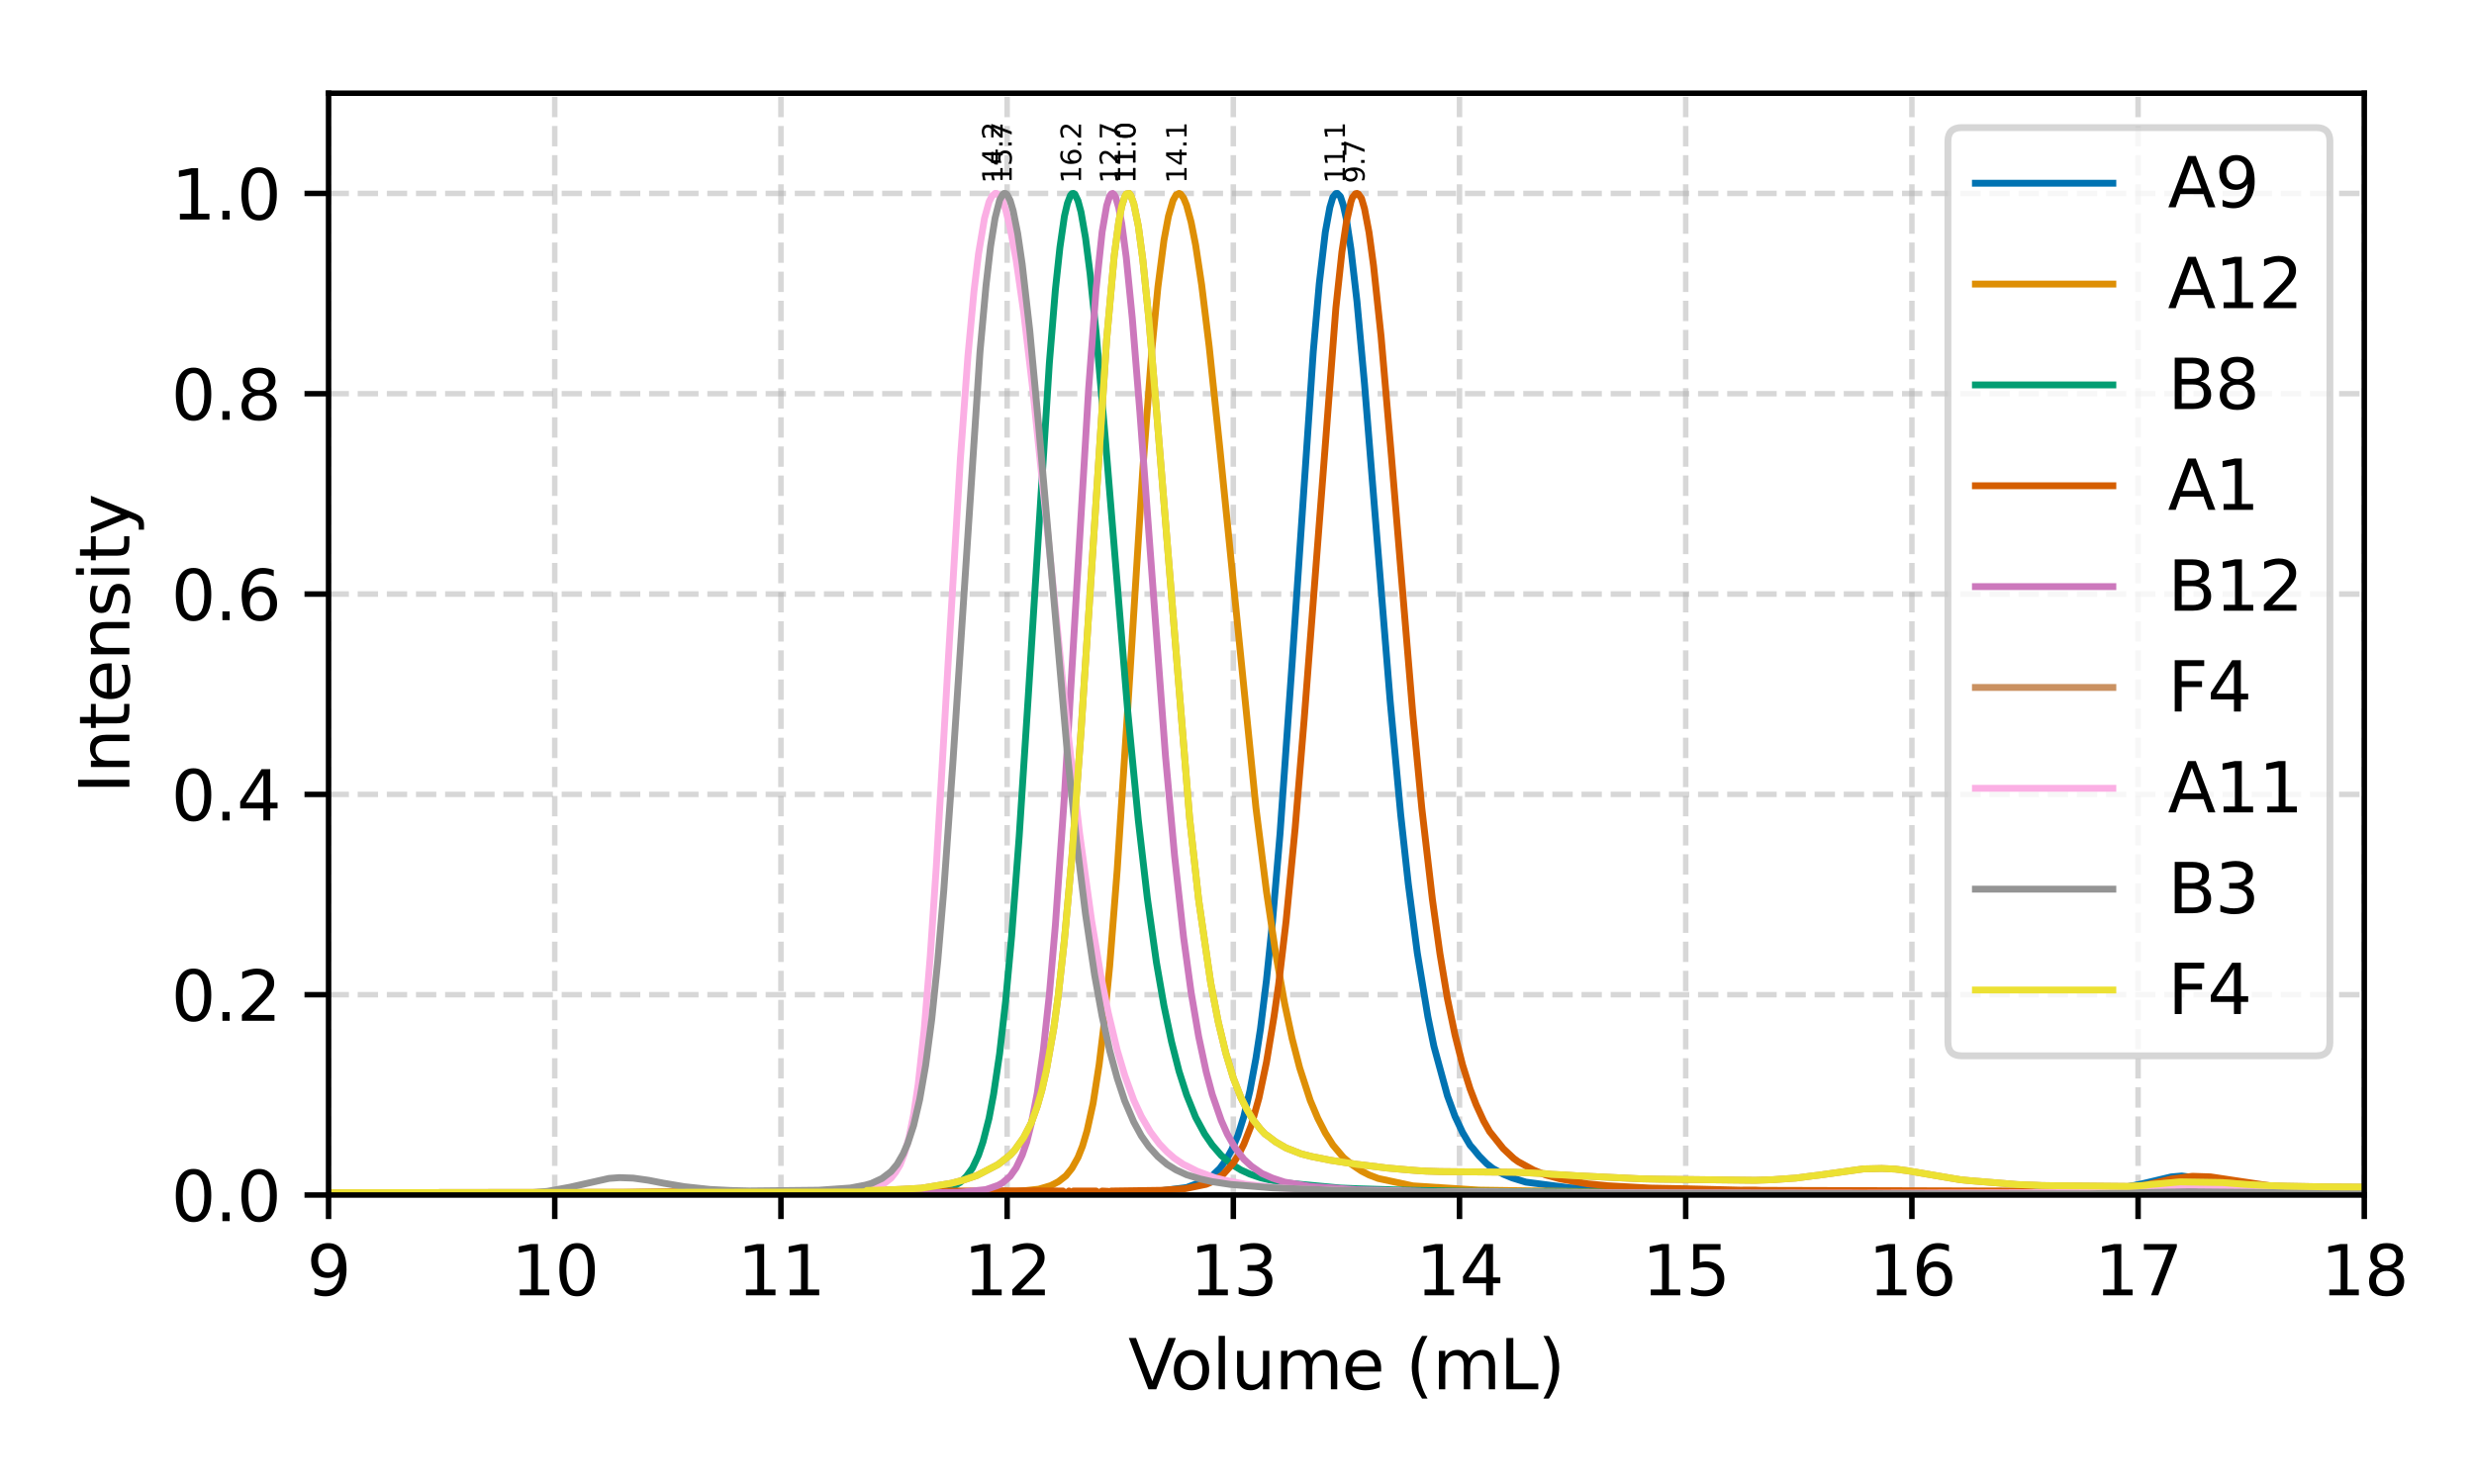 <?xml version="1.0" encoding="utf-8" standalone="no"?>
<!DOCTYPE svg PUBLIC "-//W3C//DTD SVG 1.1//EN"
  "http://www.w3.org/Graphics/SVG/1.1/DTD/svg11.dtd">
<svg xmlns:xlink="http://www.w3.org/1999/xlink" width="360pt" height="216pt" viewBox="0 0 360 216" xmlns="http://www.w3.org/2000/svg" version="1.1">
 <defs>
  <style type="text/css">*{stroke-linejoin: round; stroke-linecap: butt}</style>
 </defs>
 <g id="figure_1">
  <g id="patch_1">
   <path d="M 0 216 
L 360 216 
L 360 0 
L 0 0 
z
" style="fill: #ffffff"/>
  </g>
  <g id="axes_1">
   <g id="patch_2">
    <path d="M 47.81 173.939 
L 344.034 173.939 
L 344.034 13.572 
L 47.81 13.572 
z
" style="fill: #ffffff"/>
   </g>
   <g id="PolyCollection_1"/>
   <g id="PolyCollection_2"/>
   <g id="PolyCollection_3"/>
   <g id="PolyCollection_4"/>
   <g id="PolyCollection_5"/>
   <g id="PolyCollection_6"/>
   <g id="PolyCollection_7"/>
   <g id="PolyCollection_8"/>
   <g id="PolyCollection_9"/>
   <g id="matplotlib.axis_1">
    <g id="xtick_1">
     <g id="line2d_1">
      <path d="M 47.81 173.939 
L 47.81 13.572 
" clip-path="url(#pe8706863ea)" style="fill: none; stroke-dasharray: 2.96,1.28; stroke-dashoffset: 0; stroke: #b0b0b0; stroke-opacity: 0.5; stroke-width: 0.8"/>
     </g>
     <g id="line2d_2">
      <defs>
       <path id="mf9b5cf6114" d="M 0 0 
L 0 3.5 
" style="stroke: #000000; stroke-width: 0.8"/>
      </defs>
      <g>
       <use xlink:href="#mf9b5cf6114" x="47.81" y="173.939" style="stroke: #000000; stroke-width: 0.8"/>
      </g>
     </g>
     <g id="text_1">
      <!-- 9 -->
      <g transform="translate(44.629 188.537)scale(0.1 -0.1)">
       <defs>
        <path id="DejaVuSans-39" d="M 703 97 
L 703 672 
Q 941 559 1184 500 
Q 1428 441 1663 441 
Q 2288 441 2617 861 
Q 2947 1281 2994 2138 
Q 2813 1869 2534 1725 
Q 2256 1581 1919 1581 
Q 1219 1581 811 2004 
Q 403 2428 403 3163 
Q 403 3881 828 4315 
Q 1253 4750 1959 4750 
Q 2769 4750 3195 4129 
Q 3622 3509 3622 2328 
Q 3622 1225 3098 567 
Q 2575 -91 1691 -91 
Q 1453 -91 1209 -44 
Q 966 3 703 97 
z
M 1959 2075 
Q 2384 2075 2632 2365 
Q 2881 2656 2881 3163 
Q 2881 3666 2632 3958 
Q 2384 4250 1959 4250 
Q 1534 4250 1286 3958 
Q 1038 3666 1038 3163 
Q 1038 2656 1286 2365 
Q 1534 2075 1959 2075 
z
" transform="scale(0.016)"/>
       </defs>
       <use xlink:href="#DejaVuSans-39"/>
      </g>
     </g>
    </g>
    <g id="xtick_2">
     <g id="line2d_3">
      <path d="M 80.724 173.939 
L 80.724 13.572 
" clip-path="url(#pe8706863ea)" style="fill: none; stroke-dasharray: 2.96,1.28; stroke-dashoffset: 0; stroke: #b0b0b0; stroke-opacity: 0.5; stroke-width: 0.8"/>
     </g>
     <g id="line2d_4">
      <g>
       <use xlink:href="#mf9b5cf6114" x="80.724" y="173.939" style="stroke: #000000; stroke-width: 0.8"/>
      </g>
     </g>
     <g id="text_2">
      <!-- 10 -->
      <g transform="translate(74.361 188.537)scale(0.1 -0.1)">
       <defs>
        <path id="DejaVuSans-31" d="M 794 531 
L 1825 531 
L 1825 4091 
L 703 3866 
L 703 4441 
L 1819 4666 
L 2450 4666 
L 2450 531 
L 3481 531 
L 3481 0 
L 794 0 
L 794 531 
z
" transform="scale(0.016)"/>
        <path id="DejaVuSans-30" d="M 2034 4250 
Q 1547 4250 1301 3770 
Q 1056 3291 1056 2328 
Q 1056 1369 1301 889 
Q 1547 409 2034 409 
Q 2525 409 2770 889 
Q 3016 1369 3016 2328 
Q 3016 3291 2770 3770 
Q 2525 4250 2034 4250 
z
M 2034 4750 
Q 2819 4750 3233 4129 
Q 3647 3509 3647 2328 
Q 3647 1150 3233 529 
Q 2819 -91 2034 -91 
Q 1250 -91 836 529 
Q 422 1150 422 2328 
Q 422 3509 836 4129 
Q 1250 4750 2034 4750 
z
" transform="scale(0.016)"/>
       </defs>
       <use xlink:href="#DejaVuSans-31"/>
       <use xlink:href="#DejaVuSans-30" x="63.623"/>
      </g>
     </g>
    </g>
    <g id="xtick_3">
     <g id="line2d_5">
      <path d="M 113.637 173.939 
L 113.637 13.572 
" clip-path="url(#pe8706863ea)" style="fill: none; stroke-dasharray: 2.96,1.28; stroke-dashoffset: 0; stroke: #b0b0b0; stroke-opacity: 0.5; stroke-width: 0.8"/>
     </g>
     <g id="line2d_6">
      <g>
       <use xlink:href="#mf9b5cf6114" x="113.637" y="173.939" style="stroke: #000000; stroke-width: 0.8"/>
      </g>
     </g>
     <g id="text_3">
      <!-- 11 -->
      <g transform="translate(107.275 188.537)scale(0.1 -0.1)">
       <use xlink:href="#DejaVuSans-31"/>
       <use xlink:href="#DejaVuSans-31" x="63.623"/>
      </g>
     </g>
    </g>
    <g id="xtick_4">
     <g id="line2d_7">
      <path d="M 146.551 173.939 
L 146.551 13.572 
" clip-path="url(#pe8706863ea)" style="fill: none; stroke-dasharray: 2.96,1.28; stroke-dashoffset: 0; stroke: #b0b0b0; stroke-opacity: 0.5; stroke-width: 0.8"/>
     </g>
     <g id="line2d_8">
      <g>
       <use xlink:href="#mf9b5cf6114" x="146.551" y="173.939" style="stroke: #000000; stroke-width: 0.8"/>
      </g>
     </g>
     <g id="text_4">
      <!-- 12 -->
      <g transform="translate(140.189 188.537)scale(0.1 -0.1)">
       <defs>
        <path id="DejaVuSans-32" d="M 1228 531 
L 3431 531 
L 3431 0 
L 469 0 
L 469 531 
Q 828 903 1448 1529 
Q 2069 2156 2228 2338 
Q 2531 2678 2651 2914 
Q 2772 3150 2772 3378 
Q 2772 3750 2511 3984 
Q 2250 4219 1831 4219 
Q 1534 4219 1204 4116 
Q 875 4013 500 3803 
L 500 4441 
Q 881 4594 1212 4672 
Q 1544 4750 1819 4750 
Q 2544 4750 2975 4387 
Q 3406 4025 3406 3419 
Q 3406 3131 3298 2873 
Q 3191 2616 2906 2266 
Q 2828 2175 2409 1742 
Q 1991 1309 1228 531 
z
" transform="scale(0.016)"/>
       </defs>
       <use xlink:href="#DejaVuSans-31"/>
       <use xlink:href="#DejaVuSans-32" x="63.623"/>
      </g>
     </g>
    </g>
    <g id="xtick_5">
     <g id="line2d_9">
      <path d="M 179.465 173.939 
L 179.465 13.572 
" clip-path="url(#pe8706863ea)" style="fill: none; stroke-dasharray: 2.96,1.28; stroke-dashoffset: 0; stroke: #b0b0b0; stroke-opacity: 0.5; stroke-width: 0.8"/>
     </g>
     <g id="line2d_10">
      <g>
       <use xlink:href="#mf9b5cf6114" x="179.465" y="173.939" style="stroke: #000000; stroke-width: 0.8"/>
      </g>
     </g>
     <g id="text_5">
      <!-- 13 -->
      <g transform="translate(173.102 188.537)scale(0.1 -0.1)">
       <defs>
        <path id="DejaVuSans-33" d="M 2597 2516 
Q 3050 2419 3304 2112 
Q 3559 1806 3559 1356 
Q 3559 666 3084 287 
Q 2609 -91 1734 -91 
Q 1441 -91 1130 -33 
Q 819 25 488 141 
L 488 750 
Q 750 597 1062 519 
Q 1375 441 1716 441 
Q 2309 441 2620 675 
Q 2931 909 2931 1356 
Q 2931 1769 2642 2001 
Q 2353 2234 1838 2234 
L 1294 2234 
L 1294 2753 
L 1863 2753 
Q 2328 2753 2575 2939 
Q 2822 3125 2822 3475 
Q 2822 3834 2567 4026 
Q 2313 4219 1838 4219 
Q 1578 4219 1281 4162 
Q 984 4106 628 3988 
L 628 4550 
Q 988 4650 1302 4700 
Q 1616 4750 1894 4750 
Q 2613 4750 3031 4423 
Q 3450 4097 3450 3541 
Q 3450 3153 3228 2886 
Q 3006 2619 2597 2516 
z
" transform="scale(0.016)"/>
       </defs>
       <use xlink:href="#DejaVuSans-31"/>
       <use xlink:href="#DejaVuSans-33" x="63.623"/>
      </g>
     </g>
    </g>
    <g id="xtick_6">
     <g id="line2d_11">
      <path d="M 212.379 173.939 
L 212.379 13.572 
" clip-path="url(#pe8706863ea)" style="fill: none; stroke-dasharray: 2.96,1.28; stroke-dashoffset: 0; stroke: #b0b0b0; stroke-opacity: 0.5; stroke-width: 0.8"/>
     </g>
     <g id="line2d_12">
      <g>
       <use xlink:href="#mf9b5cf6114" x="212.379" y="173.939" style="stroke: #000000; stroke-width: 0.8"/>
      </g>
     </g>
     <g id="text_6">
      <!-- 14 -->
      <g transform="translate(206.016 188.537)scale(0.1 -0.1)">
       <defs>
        <path id="DejaVuSans-34" d="M 2419 4116 
L 825 1625 
L 2419 1625 
L 2419 4116 
z
M 2253 4666 
L 3047 4666 
L 3047 1625 
L 3713 1625 
L 3713 1100 
L 3047 1100 
L 3047 0 
L 2419 0 
L 2419 1100 
L 313 1100 
L 313 1709 
L 2253 4666 
z
" transform="scale(0.016)"/>
       </defs>
       <use xlink:href="#DejaVuSans-31"/>
       <use xlink:href="#DejaVuSans-34" x="63.623"/>
      </g>
     </g>
    </g>
    <g id="xtick_7">
     <g id="line2d_13">
      <path d="M 245.292 173.939 
L 245.292 13.572 
" clip-path="url(#pe8706863ea)" style="fill: none; stroke-dasharray: 2.96,1.28; stroke-dashoffset: 0; stroke: #b0b0b0; stroke-opacity: 0.5; stroke-width: 0.8"/>
     </g>
     <g id="line2d_14">
      <g>
       <use xlink:href="#mf9b5cf6114" x="245.292" y="173.939" style="stroke: #000000; stroke-width: 0.8"/>
      </g>
     </g>
     <g id="text_7">
      <!-- 15 -->
      <g transform="translate(238.93 188.537)scale(0.1 -0.1)">
       <defs>
        <path id="DejaVuSans-35" d="M 691 4666 
L 3169 4666 
L 3169 4134 
L 1269 4134 
L 1269 2991 
Q 1406 3038 1543 3061 
Q 1681 3084 1819 3084 
Q 2600 3084 3056 2656 
Q 3513 2228 3513 1497 
Q 3513 744 3044 326 
Q 2575 -91 1722 -91 
Q 1428 -91 1123 -41 
Q 819 9 494 109 
L 494 744 
Q 775 591 1075 516 
Q 1375 441 1709 441 
Q 2250 441 2565 725 
Q 2881 1009 2881 1497 
Q 2881 1984 2565 2268 
Q 2250 2553 1709 2553 
Q 1456 2553 1204 2497 
Q 953 2441 691 2322 
L 691 4666 
z
" transform="scale(0.016)"/>
       </defs>
       <use xlink:href="#DejaVuSans-31"/>
       <use xlink:href="#DejaVuSans-35" x="63.623"/>
      </g>
     </g>
    </g>
    <g id="xtick_8">
     <g id="line2d_15">
      <path d="M 278.206 173.939 
L 278.206 13.572 
" clip-path="url(#pe8706863ea)" style="fill: none; stroke-dasharray: 2.96,1.28; stroke-dashoffset: 0; stroke: #b0b0b0; stroke-opacity: 0.5; stroke-width: 0.8"/>
     </g>
     <g id="line2d_16">
      <g>
       <use xlink:href="#mf9b5cf6114" x="278.206" y="173.939" style="stroke: #000000; stroke-width: 0.8"/>
      </g>
     </g>
     <g id="text_8">
      <!-- 16 -->
      <g transform="translate(271.844 188.537)scale(0.1 -0.1)">
       <defs>
        <path id="DejaVuSans-36" d="M 2113 2584 
Q 1688 2584 1439 2293 
Q 1191 2003 1191 1497 
Q 1191 994 1439 701 
Q 1688 409 2113 409 
Q 2538 409 2786 701 
Q 3034 994 3034 1497 
Q 3034 2003 2786 2293 
Q 2538 2584 2113 2584 
z
M 3366 4563 
L 3366 3988 
Q 3128 4100 2886 4159 
Q 2644 4219 2406 4219 
Q 1781 4219 1451 3797 
Q 1122 3375 1075 2522 
Q 1259 2794 1537 2939 
Q 1816 3084 2150 3084 
Q 2853 3084 3261 2657 
Q 3669 2231 3669 1497 
Q 3669 778 3244 343 
Q 2819 -91 2113 -91 
Q 1303 -91 875 529 
Q 447 1150 447 2328 
Q 447 3434 972 4092 
Q 1497 4750 2381 4750 
Q 2619 4750 2861 4703 
Q 3103 4656 3366 4563 
z
" transform="scale(0.016)"/>
       </defs>
       <use xlink:href="#DejaVuSans-31"/>
       <use xlink:href="#DejaVuSans-36" x="63.623"/>
      </g>
     </g>
    </g>
    <g id="xtick_9">
     <g id="line2d_17">
      <path d="M 311.12 173.939 
L 311.12 13.572 
" clip-path="url(#pe8706863ea)" style="fill: none; stroke-dasharray: 2.96,1.28; stroke-dashoffset: 0; stroke: #b0b0b0; stroke-opacity: 0.5; stroke-width: 0.8"/>
     </g>
     <g id="line2d_18">
      <g>
       <use xlink:href="#mf9b5cf6114" x="311.12" y="173.939" style="stroke: #000000; stroke-width: 0.8"/>
      </g>
     </g>
     <g id="text_9">
      <!-- 17 -->
      <g transform="translate(304.757 188.537)scale(0.1 -0.1)">
       <defs>
        <path id="DejaVuSans-37" d="M 525 4666 
L 3525 4666 
L 3525 4397 
L 1831 0 
L 1172 0 
L 2766 4134 
L 525 4134 
L 525 4666 
z
" transform="scale(0.016)"/>
       </defs>
       <use xlink:href="#DejaVuSans-31"/>
       <use xlink:href="#DejaVuSans-37" x="63.623"/>
      </g>
     </g>
    </g>
    <g id="xtick_10">
     <g id="line2d_19">
      <path d="M 344.034 173.939 
L 344.034 13.572 
" clip-path="url(#pe8706863ea)" style="fill: none; stroke-dasharray: 2.96,1.28; stroke-dashoffset: 0; stroke: #b0b0b0; stroke-opacity: 0.5; stroke-width: 0.8"/>
     </g>
     <g id="line2d_20">
      <g>
       <use xlink:href="#mf9b5cf6114" x="344.034" y="173.939" style="stroke: #000000; stroke-width: 0.8"/>
      </g>
     </g>
     <g id="text_10">
      <!-- 18 -->
      <g transform="translate(337.671 188.537)scale(0.1 -0.1)">
       <defs>
        <path id="DejaVuSans-38" d="M 2034 2216 
Q 1584 2216 1326 1975 
Q 1069 1734 1069 1313 
Q 1069 891 1326 650 
Q 1584 409 2034 409 
Q 2484 409 2743 651 
Q 3003 894 3003 1313 
Q 3003 1734 2745 1975 
Q 2488 2216 2034 2216 
z
M 1403 2484 
Q 997 2584 770 2862 
Q 544 3141 544 3541 
Q 544 4100 942 4425 
Q 1341 4750 2034 4750 
Q 2731 4750 3128 4425 
Q 3525 4100 3525 3541 
Q 3525 3141 3298 2862 
Q 3072 2584 2669 2484 
Q 3125 2378 3379 2068 
Q 3634 1759 3634 1313 
Q 3634 634 3220 271 
Q 2806 -91 2034 -91 
Q 1263 -91 848 271 
Q 434 634 434 1313 
Q 434 1759 690 2068 
Q 947 2378 1403 2484 
z
M 1172 3481 
Q 1172 3119 1398 2916 
Q 1625 2713 2034 2713 
Q 2441 2713 2670 2916 
Q 2900 3119 2900 3481 
Q 2900 3844 2670 4047 
Q 2441 4250 2034 4250 
Q 1625 4250 1398 4047 
Q 1172 3844 1172 3481 
z
" transform="scale(0.016)"/>
       </defs>
       <use xlink:href="#DejaVuSans-31"/>
       <use xlink:href="#DejaVuSans-38" x="63.623"/>
      </g>
     </g>
    </g>
    <g id="text_11">
     <!-- Volume (mL) -->
     <g transform="translate(164.178 202.215)scale(0.1 -0.1)">
      <defs>
       <path id="DejaVuSans-56" d="M 1831 0 
L 50 4666 
L 709 4666 
L 2188 738 
L 3669 4666 
L 4325 4666 
L 2547 0 
L 1831 0 
z
" transform="scale(0.016)"/>
       <path id="DejaVuSans-6f" d="M 1959 3097 
Q 1497 3097 1228 2736 
Q 959 2375 959 1747 
Q 959 1119 1226 758 
Q 1494 397 1959 397 
Q 2419 397 2687 759 
Q 2956 1122 2956 1747 
Q 2956 2369 2687 2733 
Q 2419 3097 1959 3097 
z
M 1959 3584 
Q 2709 3584 3137 3096 
Q 3566 2609 3566 1747 
Q 3566 888 3137 398 
Q 2709 -91 1959 -91 
Q 1206 -91 779 398 
Q 353 888 353 1747 
Q 353 2609 779 3096 
Q 1206 3584 1959 3584 
z
" transform="scale(0.016)"/>
       <path id="DejaVuSans-6c" d="M 603 4863 
L 1178 4863 
L 1178 0 
L 603 0 
L 603 4863 
z
" transform="scale(0.016)"/>
       <path id="DejaVuSans-75" d="M 544 1381 
L 544 3500 
L 1119 3500 
L 1119 1403 
Q 1119 906 1312 657 
Q 1506 409 1894 409 
Q 2359 409 2629 706 
Q 2900 1003 2900 1516 
L 2900 3500 
L 3475 3500 
L 3475 0 
L 2900 0 
L 2900 538 
Q 2691 219 2414 64 
Q 2138 -91 1772 -91 
Q 1169 -91 856 284 
Q 544 659 544 1381 
z
M 1991 3584 
L 1991 3584 
z
" transform="scale(0.016)"/>
       <path id="DejaVuSans-6d" d="M 3328 2828 
Q 3544 3216 3844 3400 
Q 4144 3584 4550 3584 
Q 5097 3584 5394 3201 
Q 5691 2819 5691 2113 
L 5691 0 
L 5113 0 
L 5113 2094 
Q 5113 2597 4934 2840 
Q 4756 3084 4391 3084 
Q 3944 3084 3684 2787 
Q 3425 2491 3425 1978 
L 3425 0 
L 2847 0 
L 2847 2094 
Q 2847 2600 2669 2842 
Q 2491 3084 2119 3084 
Q 1678 3084 1418 2786 
Q 1159 2488 1159 1978 
L 1159 0 
L 581 0 
L 581 3500 
L 1159 3500 
L 1159 2956 
Q 1356 3278 1631 3431 
Q 1906 3584 2284 3584 
Q 2666 3584 2933 3390 
Q 3200 3197 3328 2828 
z
" transform="scale(0.016)"/>
       <path id="DejaVuSans-65" d="M 3597 1894 
L 3597 1613 
L 953 1613 
Q 991 1019 1311 708 
Q 1631 397 2203 397 
Q 2534 397 2845 478 
Q 3156 559 3463 722 
L 3463 178 
Q 3153 47 2828 -22 
Q 2503 -91 2169 -91 
Q 1331 -91 842 396 
Q 353 884 353 1716 
Q 353 2575 817 3079 
Q 1281 3584 2069 3584 
Q 2775 3584 3186 3129 
Q 3597 2675 3597 1894 
z
M 3022 2063 
Q 3016 2534 2758 2815 
Q 2500 3097 2075 3097 
Q 1594 3097 1305 2825 
Q 1016 2553 972 2059 
L 3022 2063 
z
" transform="scale(0.016)"/>
       <path id="DejaVuSans-20" transform="scale(0.016)"/>
       <path id="DejaVuSans-28" d="M 1984 4856 
Q 1566 4138 1362 3434 
Q 1159 2731 1159 2009 
Q 1159 1288 1364 580 
Q 1569 -128 1984 -844 
L 1484 -844 
Q 1016 -109 783 600 
Q 550 1309 550 2009 
Q 550 2706 781 3412 
Q 1013 4119 1484 4856 
L 1984 4856 
z
" transform="scale(0.016)"/>
       <path id="DejaVuSans-4c" d="M 628 4666 
L 1259 4666 
L 1259 531 
L 3531 531 
L 3531 0 
L 628 0 
L 628 4666 
z
" transform="scale(0.016)"/>
       <path id="DejaVuSans-29" d="M 513 4856 
L 1013 4856 
Q 1481 4119 1714 3412 
Q 1947 2706 1947 2009 
Q 1947 1309 1714 600 
Q 1481 -109 1013 -844 
L 513 -844 
Q 928 -128 1133 580 
Q 1338 1288 1338 2009 
Q 1338 2731 1133 3434 
Q 928 4138 513 4856 
z
" transform="scale(0.016)"/>
      </defs>
      <use xlink:href="#DejaVuSans-56"/>
      <use xlink:href="#DejaVuSans-6f" x="60.658"/>
      <use xlink:href="#DejaVuSans-6c" x="121.84"/>
      <use xlink:href="#DejaVuSans-75" x="149.623"/>
      <use xlink:href="#DejaVuSans-6d" x="213.002"/>
      <use xlink:href="#DejaVuSans-65" x="310.414"/>
      <use xlink:href="#DejaVuSans-20" x="371.938"/>
      <use xlink:href="#DejaVuSans-28" x="403.725"/>
      <use xlink:href="#DejaVuSans-6d" x="442.738"/>
      <use xlink:href="#DejaVuSans-4c" x="540.15"/>
      <use xlink:href="#DejaVuSans-29" x="595.863"/>
     </g>
    </g>
   </g>
   <g id="matplotlib.axis_2">
    <g id="ytick_1">
     <g id="line2d_21">
      <path d="M 47.81 173.939 
L 344.034 173.939 
" clip-path="url(#pe8706863ea)" style="fill: none; stroke-dasharray: 2.96,1.28; stroke-dashoffset: 0; stroke: #b0b0b0; stroke-opacity: 0.5; stroke-width: 0.8"/>
     </g>
     <g id="line2d_22">
      <defs>
       <path id="m0316308ecc" d="M 0 0 
L -3.5 0 
" style="stroke: #000000; stroke-width: 0.8"/>
      </defs>
      <g>
       <use xlink:href="#m0316308ecc" x="47.81" y="173.939" style="stroke: #000000; stroke-width: 0.8"/>
      </g>
     </g>
     <g id="text_12">
      <!-- 0.0 -->
      <g transform="translate(24.907 177.738)scale(0.1 -0.1)">
       <defs>
        <path id="DejaVuSans-2e" d="M 684 794 
L 1344 794 
L 1344 0 
L 684 0 
L 684 794 
z
" transform="scale(0.016)"/>
       </defs>
       <use xlink:href="#DejaVuSans-30"/>
       <use xlink:href="#DejaVuSans-2e" x="63.623"/>
       <use xlink:href="#DejaVuSans-30" x="95.41"/>
      </g>
     </g>
    </g>
    <g id="ytick_2">
     <g id="line2d_23">
      <path d="M 47.81 144.781 
L 344.034 144.781 
" clip-path="url(#pe8706863ea)" style="fill: none; stroke-dasharray: 2.96,1.28; stroke-dashoffset: 0; stroke: #b0b0b0; stroke-opacity: 0.5; stroke-width: 0.8"/>
     </g>
     <g id="line2d_24">
      <g>
       <use xlink:href="#m0316308ecc" x="47.81" y="144.781" style="stroke: #000000; stroke-width: 0.8"/>
      </g>
     </g>
     <g id="text_13">
      <!-- 0.2 -->
      <g transform="translate(24.907 148.58)scale(0.1 -0.1)">
       <use xlink:href="#DejaVuSans-30"/>
       <use xlink:href="#DejaVuSans-2e" x="63.623"/>
       <use xlink:href="#DejaVuSans-32" x="95.41"/>
      </g>
     </g>
    </g>
    <g id="ytick_3">
     <g id="line2d_25">
      <path d="M 47.81 115.624 
L 344.034 115.624 
" clip-path="url(#pe8706863ea)" style="fill: none; stroke-dasharray: 2.96,1.28; stroke-dashoffset: 0; stroke: #b0b0b0; stroke-opacity: 0.5; stroke-width: 0.8"/>
     </g>
     <g id="line2d_26">
      <g>
       <use xlink:href="#m0316308ecc" x="47.81" y="115.624" style="stroke: #000000; stroke-width: 0.8"/>
      </g>
     </g>
     <g id="text_14">
      <!-- 0.4 -->
      <g transform="translate(24.907 119.423)scale(0.1 -0.1)">
       <use xlink:href="#DejaVuSans-30"/>
       <use xlink:href="#DejaVuSans-2e" x="63.623"/>
       <use xlink:href="#DejaVuSans-34" x="95.41"/>
      </g>
     </g>
    </g>
    <g id="ytick_4">
     <g id="line2d_27">
      <path d="M 47.81 86.466 
L 344.034 86.466 
" clip-path="url(#pe8706863ea)" style="fill: none; stroke-dasharray: 2.96,1.28; stroke-dashoffset: 0; stroke: #b0b0b0; stroke-opacity: 0.5; stroke-width: 0.8"/>
     </g>
     <g id="line2d_28">
      <g>
       <use xlink:href="#m0316308ecc" x="47.81" y="86.466" style="stroke: #000000; stroke-width: 0.8"/>
      </g>
     </g>
     <g id="text_15">
      <!-- 0.6 -->
      <g transform="translate(24.907 90.265)scale(0.1 -0.1)">
       <use xlink:href="#DejaVuSans-30"/>
       <use xlink:href="#DejaVuSans-2e" x="63.623"/>
       <use xlink:href="#DejaVuSans-36" x="95.41"/>
      </g>
     </g>
    </g>
    <g id="ytick_5">
     <g id="line2d_29">
      <path d="M 47.81 57.308 
L 344.034 57.308 
" clip-path="url(#pe8706863ea)" style="fill: none; stroke-dasharray: 2.96,1.28; stroke-dashoffset: 0; stroke: #b0b0b0; stroke-opacity: 0.5; stroke-width: 0.8"/>
     </g>
     <g id="line2d_30">
      <g>
       <use xlink:href="#m0316308ecc" x="47.81" y="57.308" style="stroke: #000000; stroke-width: 0.8"/>
      </g>
     </g>
     <g id="text_16">
      <!-- 0.8 -->
      <g transform="translate(24.907 61.108)scale(0.1 -0.1)">
       <use xlink:href="#DejaVuSans-30"/>
       <use xlink:href="#DejaVuSans-2e" x="63.623"/>
       <use xlink:href="#DejaVuSans-38" x="95.41"/>
      </g>
     </g>
    </g>
    <g id="ytick_6">
     <g id="line2d_31">
      <path d="M 47.81 28.151 
L 344.034 28.151 
" clip-path="url(#pe8706863ea)" style="fill: none; stroke-dasharray: 2.96,1.28; stroke-dashoffset: 0; stroke: #b0b0b0; stroke-opacity: 0.5; stroke-width: 0.8"/>
     </g>
     <g id="line2d_32">
      <g>
       <use xlink:href="#m0316308ecc" x="47.81" y="28.151" style="stroke: #000000; stroke-width: 0.8"/>
      </g>
     </g>
     <g id="text_17">
      <!-- 1.0 -->
      <g transform="translate(24.907 31.95)scale(0.1 -0.1)">
       <use xlink:href="#DejaVuSans-31"/>
       <use xlink:href="#DejaVuSans-2e" x="63.623"/>
       <use xlink:href="#DejaVuSans-30" x="95.41"/>
      </g>
     </g>
    </g>
    <g id="text_18">
     <!-- Intensity -->
     <g transform="translate(18.827 115.518)rotate(-90)scale(0.1 -0.1)">
      <defs>
       <path id="DejaVuSans-49" d="M 628 4666 
L 1259 4666 
L 1259 0 
L 628 0 
L 628 4666 
z
" transform="scale(0.016)"/>
       <path id="DejaVuSans-6e" d="M 3513 2113 
L 3513 0 
L 2938 0 
L 2938 2094 
Q 2938 2591 2744 2837 
Q 2550 3084 2163 3084 
Q 1697 3084 1428 2787 
Q 1159 2491 1159 1978 
L 1159 0 
L 581 0 
L 581 3500 
L 1159 3500 
L 1159 2956 
Q 1366 3272 1645 3428 
Q 1925 3584 2291 3584 
Q 2894 3584 3203 3211 
Q 3513 2838 3513 2113 
z
" transform="scale(0.016)"/>
       <path id="DejaVuSans-74" d="M 1172 4494 
L 1172 3500 
L 2356 3500 
L 2356 3053 
L 1172 3053 
L 1172 1153 
Q 1172 725 1289 603 
Q 1406 481 1766 481 
L 2356 481 
L 2356 0 
L 1766 0 
Q 1100 0 847 248 
Q 594 497 594 1153 
L 594 3053 
L 172 3053 
L 172 3500 
L 594 3500 
L 594 4494 
L 1172 4494 
z
" transform="scale(0.016)"/>
       <path id="DejaVuSans-73" d="M 2834 3397 
L 2834 2853 
Q 2591 2978 2328 3040 
Q 2066 3103 1784 3103 
Q 1356 3103 1142 2972 
Q 928 2841 928 2578 
Q 928 2378 1081 2264 
Q 1234 2150 1697 2047 
L 1894 2003 
Q 2506 1872 2764 1633 
Q 3022 1394 3022 966 
Q 3022 478 2636 193 
Q 2250 -91 1575 -91 
Q 1294 -91 989 -36 
Q 684 19 347 128 
L 347 722 
Q 666 556 975 473 
Q 1284 391 1588 391 
Q 1994 391 2212 530 
Q 2431 669 2431 922 
Q 2431 1156 2273 1281 
Q 2116 1406 1581 1522 
L 1381 1569 
Q 847 1681 609 1914 
Q 372 2147 372 2553 
Q 372 3047 722 3315 
Q 1072 3584 1716 3584 
Q 2034 3584 2315 3537 
Q 2597 3491 2834 3397 
z
" transform="scale(0.016)"/>
       <path id="DejaVuSans-69" d="M 603 3500 
L 1178 3500 
L 1178 0 
L 603 0 
L 603 3500 
z
M 603 4863 
L 1178 4863 
L 1178 4134 
L 603 4134 
L 603 4863 
z
" transform="scale(0.016)"/>
       <path id="DejaVuSans-79" d="M 2059 -325 
Q 1816 -950 1584 -1140 
Q 1353 -1331 966 -1331 
L 506 -1331 
L 506 -850 
L 844 -850 
Q 1081 -850 1212 -737 
Q 1344 -625 1503 -206 
L 1606 56 
L 191 3500 
L 800 3500 
L 1894 763 
L 2988 3500 
L 3597 3500 
L 2059 -325 
z
" transform="scale(0.016)"/>
      </defs>
      <use xlink:href="#DejaVuSans-49"/>
      <use xlink:href="#DejaVuSans-6e" x="29.492"/>
      <use xlink:href="#DejaVuSans-74" x="92.871"/>
      <use xlink:href="#DejaVuSans-65" x="132.08"/>
      <use xlink:href="#DejaVuSans-6e" x="193.604"/>
      <use xlink:href="#DejaVuSans-73" x="256.982"/>
      <use xlink:href="#DejaVuSans-69" x="309.082"/>
      <use xlink:href="#DejaVuSans-74" x="336.865"/>
      <use xlink:href="#DejaVuSans-79" x="376.074"/>
     </g>
    </g>
   </g>
   <g id="line2d_33">
    <path d="M 47.591 173.903 
L 53.076 173.907 
L 53.954 173.879 
L 65.145 173.882 
L 65.364 173.712 
L 65.583 173.709 
L 65.803 173.882 
L 68.436 173.879 
L 69.314 173.907 
L 80.724 173.886 
L 80.943 173.712 
L 81.163 173.882 
L 82.26 173.882 
L 82.479 173.709 
L 82.699 173.712 
L 82.918 173.886 
L 89.94 173.709 
L 90.159 173.882 
L 90.378 173.882 
L 90.598 173.723 
L 90.817 173.879 
L 91.256 173.879 
L 91.476 173.712 
L 91.695 173.709 
L 91.914 173.879 
L 92.134 173.882 
L 92.353 173.709 
L 92.573 173.879 
L 98.717 173.882 
L 98.936 173.709 
L 99.155 173.783 
L 99.594 173.709 
L 110.566 173.624 
L 111.443 173.599 
L 115.612 173.514 
L 116.709 173.483 
L 132.508 173.628 
L 137.994 173.628 
L 138.652 173.628 
L 145.893 173.617 
L 148.745 173.656 
L 152.695 173.624 
L 153.573 173.659 
L 157.084 173.649 
L 159.717 173.624 
L 163.447 173.603 
L 164.105 173.575 
L 167.835 173.465 
L 172.663 172.85 
L 175.515 171.771 
L 176.393 171.135 
L 177.49 170.081 
L 178.368 168.893 
L 179.246 167.323 
L 180.123 165.29 
L 181.001 162.49 
L 181.879 158.753 
L 182.756 154.032 
L 183.415 149.75 
L 184.292 142.629 
L 185.17 134.104 
L 186.267 121.287 
L 188.023 96.431 
L 191.094 51.236 
L 191.972 41.258 
L 192.85 33.787 
L 193.508 30.191 
L 193.947 28.709 
L 194.386 28.172 
L 194.605 28.151 
L 195.044 28.596 
L 195.483 29.919 
L 195.922 31.913 
L 196.58 36.28 
L 197.458 43.878 
L 198.555 55.893 
L 200.091 74.901 
L 202.285 102.007 
L 203.821 118.575 
L 204.918 128.582 
L 206.235 138.701 
L 207.771 147.968 
L 208.648 152.264 
L 210.623 159.502 
L 211.72 162.483 
L 212.818 164.82 
L 213.915 166.687 
L 214.354 167.178 
L 215.231 168.253 
L 216.328 169.367 
L 217.206 170.06 
L 218.742 170.905 
L 220.059 171.45 
L 222.033 172.061 
L 228.397 172.885 
L 249.023 173.44 
L 269.429 173.546 
L 270.526 173.575 
L 303.44 173.472 
L 307.39 173.189 
L 311.559 172.341 
L 315.947 171.301 
L 317.483 171.17 
L 322.53 171.824 
L 323.847 172.093 
L 331.088 172.931 
L 336.793 173.104 
L 344.253 173.186 
L 344.253 173.186 
" clip-path="url(#pe8706863ea)" style="fill: none; stroke: #0173b2; stroke-linecap: square"/>
   </g>
   <g id="line2d_34">
    <path d="M 47.591 173.758 
L 49.127 173.762 
L 51.979 173.762 
L 54.173 173.774 
L 62.731 173.748 
L 66.242 173.756 
L 73.263 173.778 
L 89.72 173.696 
L 90.159 173.598 
L 94.767 173.497 
L 97.181 173.45 
L 104.86 173.505 
L 105.958 173.499 
L 108.152 173.563 
L 109.688 173.581 
L 139.968 173.76 
L 141.285 173.741 
L 143.918 173.69 
L 144.357 173.594 
L 147.209 173.515 
L 151.159 173.086 
L 152.915 172.564 
L 154.012 171.991 
L 155.109 171.136 
L 155.986 170.041 
L 156.864 168.467 
L 157.522 166.81 
L 158.181 164.583 
L 159.058 160.602 
L 159.936 154.982 
L 160.594 149.576 
L 161.472 140.616 
L 162.569 126.612 
L 164.105 103.089 
L 166.299 68.25 
L 167.616 50.872 
L 168.494 41.767 
L 169.371 34.975 
L 170.03 31.447 
L 170.688 29.184 
L 171.127 28.379 
L 171.566 28.151 
L 171.785 28.237 
L 172.224 28.81 
L 172.663 29.869 
L 173.321 32.318 
L 173.979 35.664 
L 174.857 41.46 
L 175.954 50.457 
L 177.49 65.129 
L 182.756 117.568 
L 184.292 129.781 
L 185.609 138.627 
L 186.925 146.052 
L 188.023 151.179 
L 189.12 155.432 
L 190.656 160.171 
L 191.753 162.764 
L 192.85 164.907 
L 193.947 166.652 
L 195.483 168.473 
L 196.8 169.568 
L 198.116 170.45 
L 199.213 171.015 
L 200.53 171.522 
L 205.577 172.605 
L 215.231 173.226 
L 240.026 173.581 
L 246.828 173.598 
L 247.048 173.696 
L 247.487 173.594 
L 249.242 173.696 
L 250.559 173.711 
L 264.163 173.744 
L 265.48 173.725 
L 266.796 173.727 
L 275.354 173.744 
L 276.89 173.76 
L 307.829 173.696 
L 308.267 173.598 
L 310.681 173.485 
L 312.656 173.355 
L 317.703 173.041 
L 321.652 173.098 
L 325.383 173.277 
L 327.357 173.357 
L 329.332 173.435 
L 344.253 173.511 
L 344.253 173.511 
" clip-path="url(#pe8706863ea)" style="fill: none; stroke: #de8f05; stroke-linecap: square"/>
   </g>
   <g id="line2d_35">
    <path d="M 47.591 173.844 
L 49.127 173.845 
L 62.292 173.855 
L 73.922 173.842 
L 76.994 173.805 
L 81.163 173.793 
L 95.864 173.793 
L 104.86 173.821 
L 111.443 173.831 
L 130.533 173.729 
L 133.386 173.636 
L 134.702 173.546 
L 136.238 173.392 
L 137.555 173.11 
L 138.652 172.731 
L 139.749 172.076 
L 140.627 171.231 
L 141.504 170.015 
L 142.382 168.152 
L 143.04 166.214 
L 143.918 162.776 
L 144.576 159.294 
L 145.454 153.386 
L 146.332 145.722 
L 147.209 136.206 
L 148.307 121.737 
L 149.623 101.43 
L 152.695 52.841 
L 153.573 42.16 
L 154.231 36.021 
L 154.889 31.466 
L 155.328 29.583 
L 155.767 28.436 
L 155.986 28.179 
L 156.206 28.151 
L 156.425 28.288 
L 156.864 29.223 
L 157.303 30.86 
L 157.961 34.638 
L 158.62 39.798 
L 159.497 48.394 
L 160.814 63.58 
L 164.105 103.591 
L 165.641 119.399 
L 166.958 130.768 
L 168.274 140.071 
L 169.371 146.393 
L 170.469 151.61 
L 171.566 155.93 
L 172.663 159.35 
L 173.979 162.624 
L 175.296 165.06 
L 176.393 166.662 
L 177.71 168.185 
L 179.246 169.476 
L 180.562 170.288 
L 181.879 170.892 
L 183.415 171.421 
L 186.267 172.105 
L 195.044 172.924 
L 197.677 173.027 
L 204.699 173.24 
L 208.648 173.315 
L 212.598 173.387 
L 224.666 173.485 
L 226.641 173.498 
L 257.361 173.629 
L 259.116 173.629 
L 308.048 173.526 
L 310.9 173.315 
L 315.07 172.829 
L 319.239 172.677 
L 333.721 173.436 
L 343.156 173.475 
L 344.253 173.475 
L 344.253 173.475 
" clip-path="url(#pe8706863ea)" style="fill: none; stroke: #029e73; stroke-linecap: square"/>
   </g>
   <g id="line2d_36">
    <path d="M 47.591 173.591 
L 113.857 173.56 
L 114.076 173.356 
L 114.296 173.556 
L 115.612 173.565 
L 115.832 173.365 
L 116.051 173.365 
L 116.271 173.573 
L 117.148 173.565 
L 117.368 173.356 
L 126.364 173.36 
L 126.584 173.573 
L 126.803 173.356 
L 127.242 173.365 
L 127.461 173.565 
L 127.681 173.569 
L 127.9 173.365 
L 128.12 173.56 
L 128.558 173.565 
L 128.778 173.356 
L 130.753 173.352 
L 130.972 173.556 
L 131.411 173.556 
L 131.63 173.352 
L 131.85 173.356 
L 132.069 173.556 
L 132.289 173.356 
L 137.994 173.365 
L 143.479 173.356 
L 145.235 173.36 
L 145.893 173.321 
L 154.67 173.356 
L 154.889 173.565 
L 155.328 173.56 
L 155.548 173.352 
L 155.767 173.56 
L 155.986 173.56 
L 156.206 173.356 
L 159.497 173.36 
L 159.717 173.56 
L 160.156 173.504 
L 160.375 173.36 
L 161.253 173.404 
L 161.472 173.56 
L 161.692 173.36 
L 168.933 173.256 
L 170.907 173.121 
L 172.443 173.017 
L 175.515 172.377 
L 176.393 172.003 
L 177.929 170.994 
L 179.465 169.285 
L 180.123 168.268 
L 181.001 166.532 
L 182.098 163.74 
L 183.195 159.817 
L 184.292 154.599 
L 185.389 147.945 
L 186.048 143.361 
L 187.145 134.067 
L 188.461 120.55 
L 189.778 104.654 
L 194.386 44.838 
L 195.264 36.688 
L 195.922 32.326 
L 196.58 29.355 
L 196.8 28.738 
L 197.238 28.199 
L 197.458 28.151 
L 197.677 28.251 
L 198.116 28.873 
L 198.555 30.369 
L 199.213 33.839 
L 199.871 38.68 
L 200.969 48.996 
L 202.505 66.827 
L 205.577 103.88 
L 206.893 117.641 
L 208.429 130.879 
L 209.526 138.781 
L 210.623 145.379 
L 211.72 150.628 
L 212.818 154.981 
L 213.915 158.487 
L 214.792 160.77 
L 215.889 163.166 
L 216.767 164.714 
L 217.206 165.258 
L 218.742 167.185 
L 220.278 168.624 
L 220.936 169.098 
L 221.595 169.455 
L 223.13 170.294 
L 224.886 171.008 
L 227.08 171.603 
L 231.03 172.312 
L 232.127 172.412 
L 233.882 172.586 
L 235.857 172.695 
L 240.026 172.925 
L 245.073 173.025 
L 246.17 173.052 
L 253.192 173.23 
L 255.386 173.221 
L 256.264 173.26 
L 295.76 173.365 
L 295.98 173.56 
L 296.857 173.56 
L 297.077 173.352 
L 298.174 173.36 
L 298.393 173.569 
L 298.613 173.56 
L 298.832 173.356 
L 301.685 173.365 
L 306.731 173.26 
L 309.364 172.991 
L 310.462 172.847 
L 311.778 172.586 
L 314.85 171.873 
L 315.947 171.608 
L 319.019 171.212 
L 321.652 171.295 
L 331.526 172.782 
L 333.062 172.843 
L 334.16 172.943 
L 341.181 173.125 
L 342.936 173.121 
L 344.253 173.125 
L 344.253 173.125 
" clip-path="url(#pe8706863ea)" style="fill: none; stroke: #d55e00; stroke-linecap: square"/>
   </g>
   <g id="line2d_37">
    <path d="M 47.591 173.699 
L 48.907 173.677 
L 96.303 173.566 
L 102.227 173.547 
L 118.904 173.658 
L 120.22 173.658 
L 128.778 173.658 
L 129.875 173.66 
L 139.53 173.564 
L 143.479 173.141 
L 145.235 172.531 
L 145.893 172.156 
L 146.99 171.207 
L 147.868 169.965 
L 148.745 168.12 
L 149.404 166.212 
L 150.062 163.594 
L 150.94 159.084 
L 151.817 152.857 
L 152.695 144.754 
L 153.573 134.654 
L 154.889 115.828 
L 156.425 89.879 
L 158.4 56.738 
L 159.497 42.087 
L 160.375 33.753 
L 161.033 29.938 
L 161.472 28.545 
L 161.692 28.223 
L 161.911 28.151 
L 162.13 28.321 
L 162.35 28.725 
L 162.789 30.222 
L 163.227 32.535 
L 163.886 37.487 
L 164.763 46.335 
L 165.861 59.906 
L 169.591 110.022 
L 170.907 124.475 
L 172.224 136.408 
L 173.321 144.417 
L 174.418 150.861 
L 175.515 156.002 
L 176.393 159.293 
L 177.71 163.089 
L 178.587 165.069 
L 179.684 167.008 
L 181.001 168.737 
L 182.098 169.744 
L 183.634 170.804 
L 185.17 171.483 
L 186.925 172.055 
L 190.656 172.687 
L 197.458 173.172 
L 201.188 173.264 
L 202.724 173.324 
L 207.551 173.429 
L 214.354 173.545 
L 219.62 173.598 
L 234.76 173.653 
L 287.641 173.763 
L 292.03 173.751 
L 297.954 173.732 
L 309.584 173.502 
L 312.875 173.151 
L 315.289 172.836 
L 319.458 172.579 
L 322.091 172.709 
L 335.037 173.449 
L 344.253 173.54 
L 344.253 173.54 
" clip-path="url(#pe8706863ea)" style="fill: none; stroke: #cc78bc; stroke-linecap: square"/>
   </g>
   <g id="line2d_38">
    <path d="M 47.591 173.612 
L 48.468 173.604 
L 124.609 173.502 
L 125.486 173.477 
L 125.925 173.477 
L 126.145 173.273 
L 129.875 173.167 
L 131.191 173.108 
L 134.044 172.947 
L 134.702 172.845 
L 138.432 172.23 
L 140.188 171.768 
L 142.163 171.094 
L 145.235 169.501 
L 146.99 168.119 
L 147.648 167.411 
L 148.965 165.562 
L 150.062 163.439 
L 150.94 160.993 
L 151.598 158.691 
L 152.256 155.796 
L 153.353 149.569 
L 154.012 144.724 
L 154.889 136.784 
L 155.986 124.643 
L 157.303 106.454 
L 161.033 49.392 
L 162.13 37.26 
L 162.789 32.305 
L 163.227 30.012 
L 163.666 28.63 
L 163.886 28.236 
L 164.325 28.159 
L 164.544 28.452 
L 164.983 29.664 
L 165.641 32.894 
L 166.299 37.841 
L 167.177 46.48 
L 168.274 59.625 
L 173.102 119.069 
L 174.418 130.955 
L 176.174 143.062 
L 177.271 148.729 
L 178.368 153.278 
L 179.465 156.915 
L 180.562 159.734 
L 181.44 161.48 
L 182.317 162.96 
L 183.415 164.346 
L 184.073 165.058 
L 184.512 165.359 
L 185.609 166.198 
L 187.145 167.089 
L 189.339 167.949 
L 190.875 168.339 
L 192.411 168.64 
L 193.508 168.865 
L 197.458 169.475 
L 198.335 169.573 
L 201.846 170.009 
L 205.138 170.297 
L 206.454 170.399 
L 207.551 170.463 
L 208.648 170.497 
L 209.526 170.526 
L 220.497 170.628 
L 221.375 170.658 
L 224.666 170.819 
L 225.764 170.925 
L 227.738 171.027 
L 229.274 171.128 
L 238.71 171.578 
L 241.343 171.633 
L 255.386 171.794 
L 258.019 171.705 
L 260.433 171.535 
L 261.31 171.476 
L 263.724 171.158 
L 264.602 171.056 
L 271.185 170.136 
L 273.818 170.077 
L 275.792 170.166 
L 277.548 170.399 
L 283.692 171.45 
L 285.228 171.705 
L 286.544 171.84 
L 293.566 172.417 
L 296.199 172.514 
L 297.077 172.557 
L 299.052 172.587 
L 309.584 172.684 
L 310.9 172.616 
L 312.217 172.523 
L 312.875 172.417 
L 313.972 172.328 
L 315.728 172.163 
L 317.264 172.031 
L 323.408 172.129 
L 325.383 172.286 
L 326.699 172.392 
L 328.016 172.459 
L 329.771 172.553 
L 331.746 172.62 
L 332.624 172.65 
L 338.329 172.752 
L 338.987 172.756 
L 344.253 172.79 
L 344.253 172.79 
" clip-path="url(#pe8706863ea)" style="fill: none; stroke: #ca9161; stroke-linecap: square"/>
   </g>
   <g id="line2d_39">
    <path d="M 47.591 173.677 
L 121.537 173.572 
L 126.145 173.149 
L 127.681 172.734 
L 128.558 172.333 
L 129.655 171.485 
L 130.314 170.637 
L 130.972 169.543 
L 131.63 167.828 
L 132.289 165.507 
L 132.947 162.225 
L 133.605 157.872 
L 134.483 149.879 
L 135.361 139.211 
L 136.238 126.242 
L 137.994 95.987 
L 139.749 66.772 
L 140.846 51.82 
L 141.724 42.426 
L 142.382 36.969 
L 143.26 31.762 
L 143.918 29.386 
L 144.357 28.532 
L 144.796 28.151 
L 145.015 28.153 
L 145.454 28.512 
L 145.893 29.26 
L 146.332 30.517 
L 146.99 33.153 
L 147.868 37.885 
L 148.965 45.491 
L 150.281 56.644 
L 152.476 77.845 
L 155.328 105.983 
L 157.084 121.21 
L 158.839 133.963 
L 160.156 141.854 
L 161.253 147.373 
L 162.569 152.854 
L 163.666 156.527 
L 164.983 160.152 
L 166.08 162.5 
L 167.397 164.747 
L 168.713 166.503 
L 169.81 167.648 
L 170.907 168.598 
L 172.224 169.495 
L 172.663 169.695 
L 174.199 170.471 
L 176.832 171.443 
L 178.148 171.774 
L 181.22 172.365 
L 185.609 172.853 
L 187.584 172.975 
L 190.217 173.105 
L 195.044 173.258 
L 198.994 173.332 
L 206.893 173.442 
L 239.807 173.633 
L 244.854 173.647 
L 258.897 173.679 
L 260.433 173.665 
L 269.429 173.679 
L 271.185 173.681 
L 306.512 173.582 
L 310.9 173.163 
L 314.85 172.656 
L 318.58 172.486 
L 325.602 172.977 
L 327.138 173.101 
L 332.404 173.338 
L 336.354 173.41 
L 344.253 173.444 
L 344.253 173.444 
" clip-path="url(#pe8706863ea)" style="fill: none; stroke: #fbafe4; stroke-linecap: square"/>
   </g>
   <g id="line2d_40">
    <path d="M 47.591 173.927 
L 76.994 173.638 
L 79.627 173.407 
L 82.918 172.803 
L 88.623 171.518 
L 90.159 171.406 
L 92.134 171.477 
L 94.328 171.784 
L 96.522 172.21 
L 99.594 172.727 
L 103.325 173.126 
L 106.396 173.281 
L 109.03 173.346 
L 119.123 173.24 
L 123.731 172.917 
L 125.925 172.497 
L 126.803 172.249 
L 128.339 171.534 
L 129.655 170.528 
L 130.533 169.482 
L 131.411 167.963 
L 132.069 166.473 
L 132.947 163.799 
L 133.825 160.044 
L 134.702 155.008 
L 135.58 148.365 
L 136.458 139.867 
L 137.335 129.586 
L 138.652 111.088 
L 142.602 51.219 
L 143.479 41.575 
L 144.138 35.87 
L 144.796 31.746 
L 145.454 29.14 
L 145.893 28.314 
L 146.112 28.151 
L 146.332 28.173 
L 146.551 28.345 
L 146.99 29.183 
L 147.429 30.685 
L 148.087 33.982 
L 148.745 38.477 
L 149.843 48.108 
L 151.159 62.175 
L 155.328 109.764 
L 156.645 122.369 
L 157.961 133.074 
L 159.278 141.896 
L 160.375 147.93 
L 161.472 152.911 
L 162.569 156.933 
L 163.666 160.248 
L 164.983 163.318 
L 166.08 165.331 
L 167.177 166.888 
L 168.494 168.353 
L 169.81 169.463 
L 171.127 170.281 
L 172.663 170.989 
L 174.638 171.598 
L 176.393 171.993 
L 179.026 172.395 
L 185.17 172.895 
L 193.947 173.229 
L 199.213 173.333 
L 202.724 173.397 
L 228.616 173.61 
L 232.785 173.641 
L 278.426 173.747 
L 280.62 173.759 
L 286.544 173.757 
L 304.098 173.758 
L 315.508 173.511 
L 318.8 173.469 
L 344.253 173.702 
L 344.253 173.702 
" clip-path="url(#pe8706863ea)" style="fill: none; stroke: #949494; stroke-linecap: square"/>
   </g>
   <g id="line2d_41">
    <path d="M 47.591 173.612 
L 48.468 173.604 
L 124.609 173.502 
L 125.486 173.477 
L 125.925 173.477 
L 126.145 173.273 
L 129.875 173.167 
L 131.191 173.108 
L 134.044 172.947 
L 134.702 172.845 
L 138.432 172.23 
L 140.188 171.768 
L 142.163 171.094 
L 145.235 169.501 
L 146.99 168.119 
L 147.648 167.411 
L 148.965 165.562 
L 150.062 163.439 
L 150.94 160.993 
L 151.598 158.691 
L 152.256 155.796 
L 153.353 149.569 
L 154.012 144.724 
L 154.889 136.784 
L 155.986 124.643 
L 157.303 106.454 
L 161.033 49.392 
L 162.13 37.26 
L 162.789 32.305 
L 163.227 30.012 
L 163.666 28.63 
L 163.886 28.236 
L 164.325 28.159 
L 164.544 28.452 
L 164.983 29.664 
L 165.641 32.894 
L 166.299 37.841 
L 167.177 46.48 
L 168.274 59.625 
L 173.102 119.069 
L 174.418 130.955 
L 176.174 143.062 
L 177.271 148.729 
L 178.368 153.278 
L 179.465 156.915 
L 180.562 159.734 
L 181.44 161.48 
L 182.317 162.96 
L 183.415 164.346 
L 184.073 165.058 
L 184.512 165.359 
L 185.609 166.198 
L 187.145 167.089 
L 189.339 167.949 
L 190.875 168.339 
L 192.411 168.64 
L 193.508 168.865 
L 197.458 169.475 
L 198.335 169.573 
L 201.846 170.009 
L 205.138 170.297 
L 206.454 170.399 
L 207.551 170.463 
L 208.648 170.497 
L 209.526 170.526 
L 220.497 170.628 
L 221.375 170.658 
L 224.666 170.819 
L 225.764 170.925 
L 227.738 171.027 
L 229.274 171.128 
L 238.71 171.578 
L 241.343 171.633 
L 255.386 171.794 
L 258.019 171.705 
L 260.433 171.535 
L 261.31 171.476 
L 263.724 171.158 
L 264.602 171.056 
L 271.185 170.136 
L 273.818 170.077 
L 275.792 170.166 
L 277.548 170.399 
L 283.692 171.45 
L 285.228 171.705 
L 286.544 171.84 
L 293.566 172.417 
L 296.199 172.514 
L 297.077 172.557 
L 299.052 172.587 
L 309.584 172.684 
L 310.9 172.616 
L 312.217 172.523 
L 312.875 172.417 
L 313.972 172.328 
L 315.728 172.163 
L 317.264 172.031 
L 323.408 172.129 
L 325.383 172.286 
L 326.699 172.392 
L 328.016 172.459 
L 329.771 172.553 
L 331.746 172.62 
L 332.624 172.65 
L 338.329 172.752 
L 338.987 172.756 
L 344.253 172.79 
L 344.253 172.79 
" clip-path="url(#pe8706863ea)" style="fill: none; stroke: #ece133; stroke-linecap: square"/>
   </g>
   <g id="patch_3">
    <path d="M 47.81 173.939 
L 47.81 13.572 
" style="fill: none; stroke: #000000; stroke-width: 0.8; stroke-linejoin: miter; stroke-linecap: square"/>
   </g>
   <g id="patch_4">
    <path d="M 344.034 173.939 
L 344.034 13.572 
" style="fill: none; stroke: #000000; stroke-width: 0.8; stroke-linejoin: miter; stroke-linecap: square"/>
   </g>
   <g id="patch_5">
    <path d="M 47.81 173.939 
L 344.034 173.939 
" style="fill: none; stroke: #000000; stroke-width: 0.8; stroke-linejoin: miter; stroke-linecap: square"/>
   </g>
   <g id="patch_6">
    <path d="M 47.81 13.572 
L 344.034 13.572 
" style="fill: none; stroke: #000000; stroke-width: 0.8; stroke-linejoin: miter; stroke-linecap: square"/>
   </g>
   <g id="text_19">
    <!-- 11.1 -->
    <g transform="translate(195.709 26.693)rotate(-90)scale(0.04 -0.04)">
     <use xlink:href="#DejaVuSans-31"/>
     <use xlink:href="#DejaVuSans-31" x="63.623"/>
     <use xlink:href="#DejaVuSans-2e" x="127.246"/>
     <use xlink:href="#DejaVuSans-31" x="159.033"/>
    </g>
   </g>
   <g id="text_20">
    <!-- 14.1 -->
    <g transform="translate(172.669 26.693)rotate(-90)scale(0.04 -0.04)">
     <use xlink:href="#DejaVuSans-31"/>
     <use xlink:href="#DejaVuSans-34" x="63.623"/>
     <use xlink:href="#DejaVuSans-2e" x="127.246"/>
     <use xlink:href="#DejaVuSans-31" x="159.033"/>
    </g>
   </g>
   <g id="text_21">
    <!-- 16.2 -->
    <g transform="translate(157.31 26.693)rotate(-90)scale(0.04 -0.04)">
     <use xlink:href="#DejaVuSans-31"/>
     <use xlink:href="#DejaVuSans-36" x="63.623"/>
     <use xlink:href="#DejaVuSans-2e" x="127.246"/>
     <use xlink:href="#DejaVuSans-32" x="159.033"/>
    </g>
   </g>
   <g id="text_22">
    <!-- 9.7 -->
    <g transform="translate(198.562 26.693)rotate(-90)scale(0.04 -0.04)">
     <use xlink:href="#DejaVuSans-39"/>
     <use xlink:href="#DejaVuSans-2e" x="63.623"/>
     <use xlink:href="#DejaVuSans-37" x="95.41"/>
    </g>
   </g>
   <g id="text_23">
    <!-- 12.7 -->
    <g transform="translate(163.015 26.693)rotate(-90)scale(0.04 -0.04)">
     <use xlink:href="#DejaVuSans-31"/>
     <use xlink:href="#DejaVuSans-32" x="63.623"/>
     <use xlink:href="#DejaVuSans-2e" x="127.246"/>
     <use xlink:href="#DejaVuSans-37" x="159.033"/>
    </g>
   </g>
   <g id="text_24">
    <!-- 11.0 -->
    <g transform="translate(165.209 26.693)rotate(-90)scale(0.04 -0.04)">
     <use xlink:href="#DejaVuSans-31"/>
     <use xlink:href="#DejaVuSans-31" x="63.623"/>
     <use xlink:href="#DejaVuSans-2e" x="127.246"/>
     <use xlink:href="#DejaVuSans-30" x="159.033"/>
    </g>
   </g>
   <g id="text_25">
    <!-- 14.2 -->
    <g transform="translate(145.9 26.693)rotate(-90)scale(0.04 -0.04)">
     <use xlink:href="#DejaVuSans-31"/>
     <use xlink:href="#DejaVuSans-34" x="63.623"/>
     <use xlink:href="#DejaVuSans-2e" x="127.246"/>
     <use xlink:href="#DejaVuSans-32" x="159.033"/>
    </g>
   </g>
   <g id="text_26">
    <!-- 15.7 -->
    <g transform="translate(147.216 26.693)rotate(-90)scale(0.04 -0.04)">
     <use xlink:href="#DejaVuSans-31"/>
     <use xlink:href="#DejaVuSans-35" x="63.623"/>
     <use xlink:href="#DejaVuSans-2e" x="127.246"/>
     <use xlink:href="#DejaVuSans-37" x="159.033"/>
    </g>
   </g>
   <g id="text_27">
    <!-- 11.0 -->
    <g transform="translate(165.209 26.693)rotate(-90)scale(0.04 -0.04)">
     <use xlink:href="#DejaVuSans-31"/>
     <use xlink:href="#DejaVuSans-31" x="63.623"/>
     <use xlink:href="#DejaVuSans-2e" x="127.246"/>
     <use xlink:href="#DejaVuSans-30" x="159.033"/>
    </g>
   </g>
   <g id="legend_1">
    <g id="patch_7">
     <path d="M 285.448 153.675 
L 337.034 153.675 
Q 339.034 153.675 339.034 151.675 
L 339.034 20.572 
Q 339.034 18.572 337.034 18.572 
L 285.448 18.572 
Q 283.448 18.572 283.448 20.572 
L 283.448 151.675 
Q 283.448 153.675 285.448 153.675 
z
" style="fill: #ffffff; opacity: 0.8; stroke: #cccccc; stroke-linejoin: miter"/>
    </g>
    <g id="line2d_42">
     <path d="M 287.448 26.67 
L 297.448 26.67 
L 307.448 26.67 
" style="fill: none; stroke: #0173b2; stroke-linecap: square"/>
    </g>
    <g id="text_28">
     <!-- A9 -->
     <g transform="translate(315.448 30.17)scale(0.1 -0.1)">
      <defs>
       <path id="DejaVuSans-41" d="M 2188 4044 
L 1331 1722 
L 3047 1722 
L 2188 4044 
z
M 1831 4666 
L 2547 4666 
L 4325 0 
L 3669 0 
L 3244 1197 
L 1141 1197 
L 716 0 
L 50 0 
L 1831 4666 
z
" transform="scale(0.016)"/>
      </defs>
      <use xlink:href="#DejaVuSans-41"/>
      <use xlink:href="#DejaVuSans-39" x="68.408"/>
     </g>
    </g>
    <g id="line2d_43">
     <path d="M 287.448 41.349 
L 297.448 41.349 
L 307.448 41.349 
" style="fill: none; stroke: #de8f05; stroke-linecap: square"/>
    </g>
    <g id="text_29">
     <!-- A12 -->
     <g transform="translate(315.448 44.849)scale(0.1 -0.1)">
      <use xlink:href="#DejaVuSans-41"/>
      <use xlink:href="#DejaVuSans-31" x="68.408"/>
      <use xlink:href="#DejaVuSans-32" x="132.031"/>
     </g>
    </g>
    <g id="line2d_44">
     <path d="M 287.448 56.027 
L 297.448 56.027 
L 307.448 56.027 
" style="fill: none; stroke: #029e73; stroke-linecap: square"/>
    </g>
    <g id="text_30">
     <!-- B8 -->
     <g transform="translate(315.448 59.527)scale(0.1 -0.1)">
      <defs>
       <path id="DejaVuSans-42" d="M 1259 2228 
L 1259 519 
L 2272 519 
Q 2781 519 3026 730 
Q 3272 941 3272 1375 
Q 3272 1813 3026 2020 
Q 2781 2228 2272 2228 
L 1259 2228 
z
M 1259 4147 
L 1259 2741 
L 2194 2741 
Q 2656 2741 2882 2914 
Q 3109 3088 3109 3444 
Q 3109 3797 2882 3972 
Q 2656 4147 2194 4147 
L 1259 4147 
z
M 628 4666 
L 2241 4666 
Q 2963 4666 3353 4366 
Q 3744 4066 3744 3513 
Q 3744 3084 3544 2831 
Q 3344 2578 2956 2516 
Q 3422 2416 3680 2098 
Q 3938 1781 3938 1306 
Q 3938 681 3513 340 
Q 3088 0 2303 0 
L 628 0 
L 628 4666 
z
" transform="scale(0.016)"/>
      </defs>
      <use xlink:href="#DejaVuSans-42"/>
      <use xlink:href="#DejaVuSans-38" x="68.604"/>
     </g>
    </g>
    <g id="line2d_45">
     <path d="M 287.448 70.705 
L 297.448 70.705 
L 307.448 70.705 
" style="fill: none; stroke: #d55e00; stroke-linecap: square"/>
    </g>
    <g id="text_31">
     <!-- A1 -->
     <g transform="translate(315.448 74.205)scale(0.1 -0.1)">
      <use xlink:href="#DejaVuSans-41"/>
      <use xlink:href="#DejaVuSans-31" x="68.408"/>
     </g>
    </g>
    <g id="line2d_46">
     <path d="M 287.448 85.383 
L 297.448 85.383 
L 307.448 85.383 
" style="fill: none; stroke: #cc78bc; stroke-linecap: square"/>
    </g>
    <g id="text_32">
     <!-- B12 -->
     <g transform="translate(315.448 88.883)scale(0.1 -0.1)">
      <use xlink:href="#DejaVuSans-42"/>
      <use xlink:href="#DejaVuSans-31" x="68.604"/>
      <use xlink:href="#DejaVuSans-32" x="132.227"/>
     </g>
    </g>
    <g id="line2d_47">
     <path d="M 287.448 100.061 
L 297.448 100.061 
L 307.448 100.061 
" style="fill: none; stroke: #ca9161; stroke-linecap: square"/>
    </g>
    <g id="text_33">
     <!-- F4 -->
     <g transform="translate(315.448 103.561)scale(0.1 -0.1)">
      <defs>
       <path id="DejaVuSans-46" d="M 628 4666 
L 3309 4666 
L 3309 4134 
L 1259 4134 
L 1259 2759 
L 3109 2759 
L 3109 2228 
L 1259 2228 
L 1259 0 
L 628 0 
L 628 4666 
z
" transform="scale(0.016)"/>
      </defs>
      <use xlink:href="#DejaVuSans-46"/>
      <use xlink:href="#DejaVuSans-34" x="57.52"/>
     </g>
    </g>
    <g id="line2d_48">
     <path d="M 287.448 114.739 
L 297.448 114.739 
L 307.448 114.739 
" style="fill: none; stroke: #fbafe4; stroke-linecap: square"/>
    </g>
    <g id="text_34">
     <!-- A11 -->
     <g transform="translate(315.448 118.239)scale(0.1 -0.1)">
      <use xlink:href="#DejaVuSans-41"/>
      <use xlink:href="#DejaVuSans-31" x="68.408"/>
      <use xlink:href="#DejaVuSans-31" x="132.031"/>
     </g>
    </g>
    <g id="line2d_49">
     <path d="M 287.448 129.417 
L 297.448 129.417 
L 307.448 129.417 
" style="fill: none; stroke: #949494; stroke-linecap: square"/>
    </g>
    <g id="text_35">
     <!-- B3 -->
     <g transform="translate(315.448 132.917)scale(0.1 -0.1)">
      <use xlink:href="#DejaVuSans-42"/>
      <use xlink:href="#DejaVuSans-33" x="68.604"/>
     </g>
    </g>
    <g id="line2d_50">
     <path d="M 287.448 144.095 
L 297.448 144.095 
L 307.448 144.095 
" style="fill: none; stroke: #ece133; stroke-linecap: square"/>
    </g>
    <g id="text_36">
     <!-- F4 -->
     <g transform="translate(315.448 147.595)scale(0.1 -0.1)">
      <use xlink:href="#DejaVuSans-46"/>
      <use xlink:href="#DejaVuSans-34" x="57.52"/>
     </g>
    </g>
   </g>
  </g>
 </g>
 <defs>
  <clipPath id="pe8706863ea">
   <rect x="47.81" y="13.572" width="296.224" height="160.367"/>
  </clipPath>
 </defs>
</svg>
